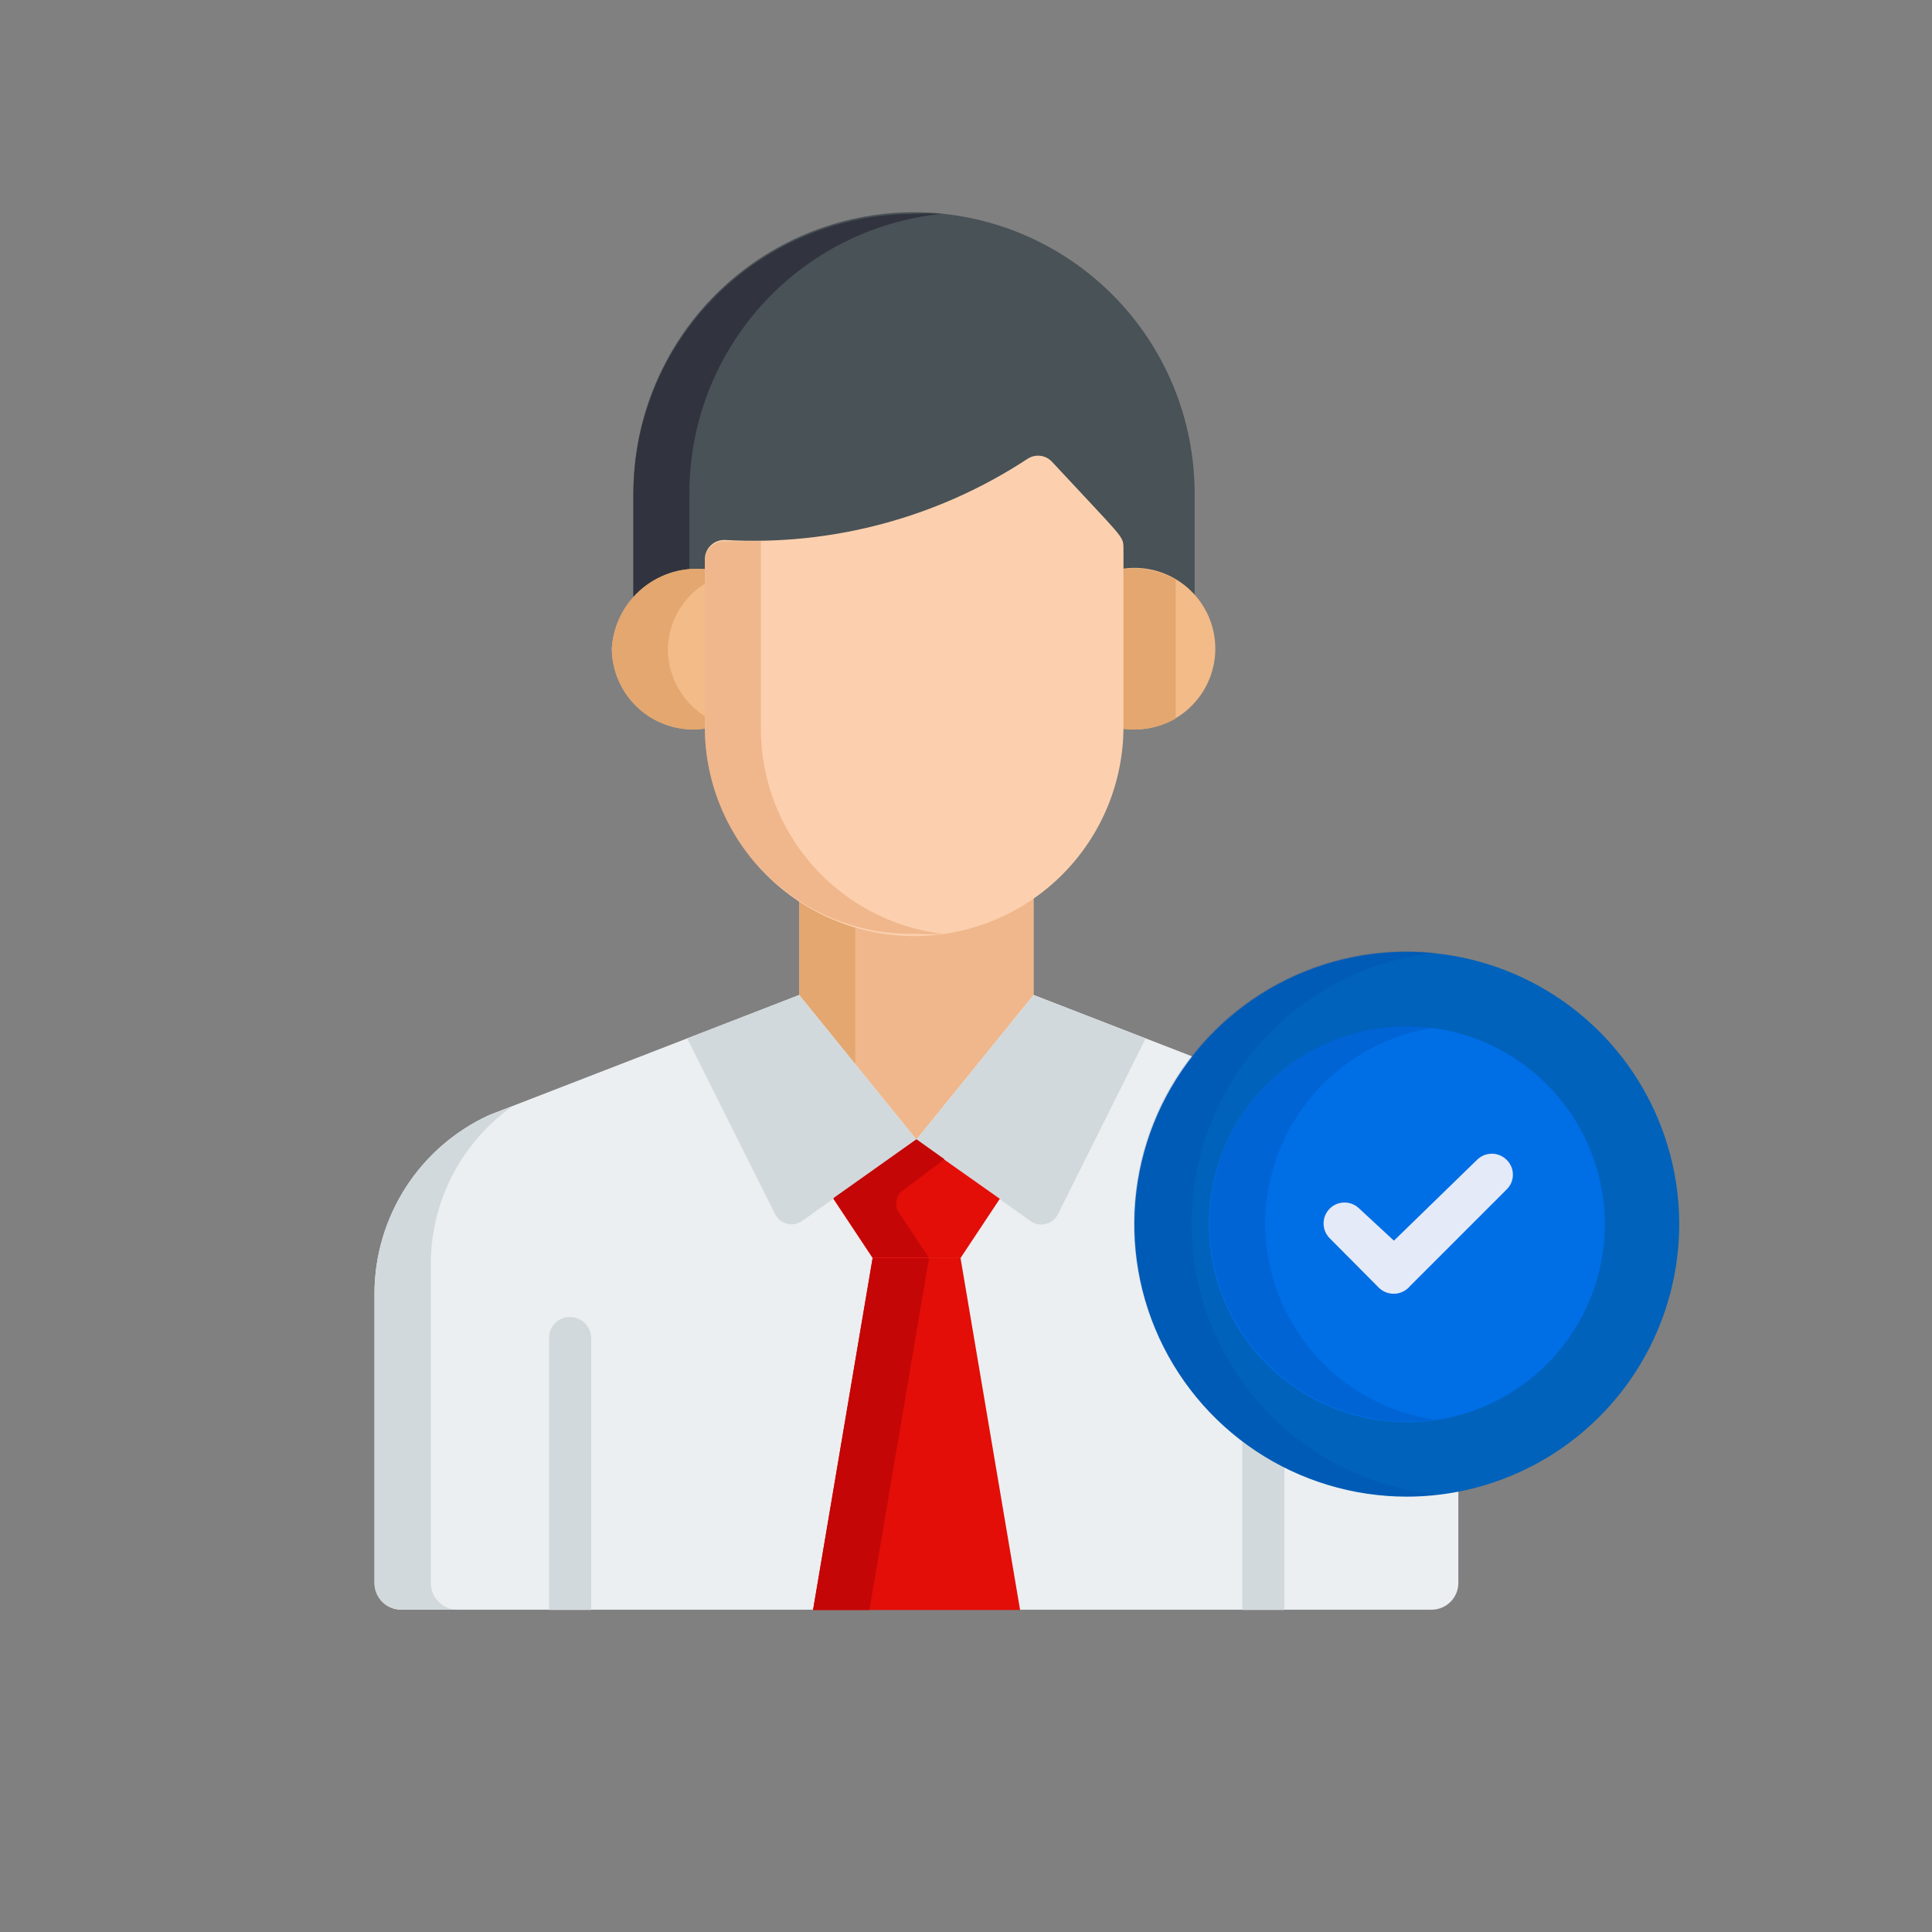 <svg width="60" height="60" viewBox="0 0 60 60" fill="none" xmlns="http://www.w3.org/2000/svg">
<rect x="0" y="0" width="60" height="60" fill="#808080" stroke="none"/>
<path d="M28.38 6.59C26.069 6.593 23.854 7.513 22.22 9.148C20.587 10.783 19.67 12.999 19.67 15.31V18.76C19.962 18.479 20.312 18.265 20.695 18.133C21.079 18.002 21.487 17.957 21.89 18V17.6C21.888 17.519 21.904 17.438 21.935 17.363C21.967 17.288 22.014 17.22 22.073 17.165C22.133 17.109 22.203 17.066 22.28 17.04C22.357 17.013 22.439 17.003 22.52 17.01C25.84 17.191 29.13 16.304 31.91 14.48C32.027 14.402 32.169 14.368 32.309 14.387C32.449 14.405 32.577 14.474 32.67 14.58C34.89 16.96 34.88 16.87 34.88 17.18V18C35.275 17.934 35.68 17.957 36.065 18.07C36.449 18.183 36.803 18.381 37.1 18.65V15.31C37.097 12.998 36.178 10.782 34.543 9.147C32.908 7.512 30.692 6.593 28.38 6.59Z" fill="#495256"/>
<path d="M21.41 15.31C21.411 13.151 22.214 11.069 23.662 9.467C25.11 7.865 27.102 6.858 29.25 6.64C28.96 6.625 28.67 6.625 28.38 6.64C26.069 6.643 23.854 7.563 22.22 9.198C20.587 10.833 19.67 13.049 19.67 15.36V18.81C20.137 18.344 20.753 18.058 21.41 18V15.31Z" fill="#31343F"/>
<path d="M34.76 17.68V22.61C35.123 22.68 35.497 22.668 35.855 22.577C36.214 22.485 36.547 22.315 36.832 22.08C37.117 21.844 37.346 21.549 37.504 21.214C37.661 20.88 37.743 20.515 37.743 20.145C37.743 19.775 37.661 19.41 37.504 19.076C37.346 18.741 37.117 18.446 36.832 18.21C36.547 17.975 36.214 17.805 35.855 17.713C35.497 17.622 35.123 17.61 34.76 17.68Z" fill="#F2BB88"/>
<path d="M22 22.46V17.69C21.639 17.64 21.272 17.665 20.921 17.763C20.57 17.862 20.243 18.032 19.962 18.263C19.68 18.494 19.449 18.781 19.283 19.106C19.118 19.431 19.021 19.786 19 20.15C19.004 20.52 19.089 20.884 19.249 21.218C19.409 21.552 19.64 21.846 19.926 22.081C20.212 22.315 20.546 22.484 20.904 22.576C21.262 22.667 21.637 22.679 22 22.61C21.995 22.56 21.995 22.51 22 22.46Z" fill="#F2BB88"/>
<path d="M36.51 18C35.979 17.701 35.362 17.591 34.76 17.69V22.62C35.361 22.722 35.978 22.616 36.51 22.32V18Z" fill="#E3A76F"/>
<path d="M22 22.31C21.617 22.094 21.299 21.78 21.078 21.401C20.856 21.021 20.74 20.59 20.74 20.15C20.749 19.722 20.87 19.304 21.091 18.937C21.312 18.57 21.626 18.268 22 18.06V17.69C21.639 17.64 21.272 17.665 20.921 17.763C20.57 17.862 20.243 18.032 19.962 18.263C19.68 18.494 19.449 18.781 19.283 19.106C19.118 19.431 19.021 19.786 19 20.15C19.004 20.52 19.089 20.884 19.249 21.218C19.409 21.552 19.64 21.846 19.926 22.081C20.212 22.315 20.546 22.484 20.904 22.576C21.262 22.667 21.637 22.679 22 22.61C21.995 22.56 21.995 22.51 22 22.46V22.31Z" fill="#E3A76F"/>
<path d="M28.47 28.74C27.182 28.766 25.915 28.418 24.82 27.74V31.16L28.46 35.66L32.1 31.16V27.61C31.035 28.352 29.768 28.746 28.47 28.74Z" fill="#FCD0AE"/>
<path opacity="0.5" d="M28.47 28.74C27.182 28.766 25.915 28.418 24.82 27.74V31.16L28.46 35.66L32.1 31.16V27.61C31.035 28.352 29.768 28.746 28.47 28.74Z" fill="#E59F6A"/>
<path d="M26.56 28.49C25.944 28.319 25.358 28.056 24.82 27.71V31.13L26.56 33.29V28.49Z" fill="#E3A76F"/>
<path d="M41.73 34.63L32.1 30.9L28.46 35.39L24.82 30.9L15.19 34.63C14.131 35.116 13.233 35.895 12.602 36.875C11.972 37.855 11.634 38.995 11.63 40.16V49.16C11.63 49.38 11.717 49.591 11.873 49.747C12.029 49.903 12.24 49.99 12.46 49.99H44.46C44.678 49.99 44.888 49.904 45.043 49.75C45.199 49.597 45.287 49.388 45.29 49.17V40.17C45.286 39.003 44.949 37.862 44.319 36.88C43.688 35.899 42.79 35.118 41.73 34.63Z" fill="#ECEFF1"/>
<path d="M13.38 49.17V39.28C13.376 38.311 13.607 37.356 14.053 36.495C14.498 35.635 15.146 34.896 15.94 34.34L15.19 34.63C14.131 35.116 13.233 35.895 12.602 36.875C11.972 37.855 11.634 38.995 11.63 40.16V49.16C11.63 49.38 11.717 49.591 11.873 49.747C12.029 49.903 12.24 49.99 12.46 49.99H14.21C13.992 49.99 13.782 49.904 13.627 49.751C13.471 49.597 13.383 49.389 13.38 49.17Z" fill="#D2D9DC"/>
<path d="M32.67 14.34C32.575 14.237 32.446 14.171 32.306 14.155C32.167 14.139 32.027 14.172 31.91 14.25C29.131 16.076 25.839 16.959 22.52 16.77C22.439 16.766 22.357 16.778 22.281 16.807C22.205 16.835 22.135 16.879 22.076 16.935C22.017 16.991 21.97 17.058 21.938 17.133C21.906 17.208 21.89 17.288 21.89 17.37V22.57C21.89 24.294 22.575 25.947 23.794 27.166C25.013 28.385 26.666 29.07 28.39 29.07C30.114 29.07 31.767 28.385 32.986 27.166C34.205 25.947 34.89 24.294 34.89 22.57V17C34.88 16.64 34.89 16.73 32.67 14.34Z" fill="#FCD0AE"/>
<path opacity="0.5" d="M23.63 22.57V16.81C23.26 16.81 22.89 16.81 22.52 16.81C22.439 16.806 22.357 16.819 22.281 16.847C22.205 16.875 22.135 16.919 22.076 16.975C22.017 17.031 21.97 17.099 21.938 17.173C21.906 17.248 21.89 17.329 21.89 17.41V22.61C21.891 23.465 22.063 24.311 22.397 25.099C22.73 25.886 23.218 26.598 23.831 27.194C24.445 27.79 25.171 28.256 25.968 28.567C26.765 28.877 27.615 29.024 28.47 29C28.733 29.015 28.997 29.015 29.26 29C27.696 28.806 26.258 28.044 25.22 26.858C24.181 25.672 23.616 24.146 23.63 22.57Z" fill="#E59F6A"/>
<path d="M32.86 37.7L35.58 32.25L32.1 30.9L28.46 35.39L32 37.92C32.069 37.969 32.148 38.003 32.231 38.018C32.314 38.034 32.399 38.031 32.481 38.01C32.563 37.989 32.639 37.95 32.705 37.897C32.77 37.843 32.823 37.776 32.86 37.7Z" fill="#D2D9DC"/>
<path d="M24.07 37.7L21.34 32.25L24.82 30.9L28.46 35.39L24.91 37.92C24.842 37.967 24.765 37.999 24.684 38.014C24.603 38.028 24.519 38.025 24.439 38.004C24.359 37.983 24.285 37.945 24.221 37.893C24.157 37.84 24.106 37.774 24.07 37.7Z" fill="#D2D9DC"/>
<path d="M28.46 35.4L25.88 37.23L27.1 39.07H29.83L31.05 37.23L28.46 35.4Z" fill="#E30E08"/>
<path d="M25.25 50H31.68L29.83 39.07H27.1L25.25 50Z" fill="#E30E08"/>
<path d="M29.33 36L28.46 35.38L25.88 37.21L27.1 39.05H28.84L27.89 37.62C27.836 37.519 27.818 37.403 27.838 37.291C27.858 37.178 27.915 37.076 28 37L29.33 36Z" fill="#C40606"/>
<path d="M27.1 39.07L25.25 50H27L28.85 39.07H27.1Z" fill="#C40606"/>
<path d="M18.36 50V41.55C18.357 41.377 18.287 41.211 18.163 41.09C18.04 40.968 17.873 40.9 17.7 40.9C17.528 40.9 17.362 40.968 17.24 41.09C17.119 41.212 17.05 41.377 17.05 41.55V50H18.36Z" fill="#D2D9DC"/>
<path d="M39.89 50V44.17C39.89 43.998 39.822 43.832 39.7 43.71C39.578 43.589 39.413 43.52 39.24 43.52C39.067 43.52 38.9 43.588 38.777 43.71C38.653 43.831 38.583 43.997 38.58 44.17V50H39.89Z" fill="#D2D9DC"/>
<path d="M43.69 46.48C42.018 46.48 40.383 45.984 38.992 45.056C37.601 44.127 36.517 42.807 35.876 41.262C35.235 39.718 35.066 38.017 35.391 36.377C35.716 34.736 36.52 33.229 37.701 32.045C38.882 30.861 40.388 30.054 42.027 29.725C43.667 29.396 45.367 29.561 46.914 30.198C48.46 30.836 49.782 31.917 50.715 33.305C51.647 34.694 52.146 36.328 52.15 38C52.151 39.112 51.934 40.214 51.509 41.242C51.085 42.27 50.462 43.205 49.676 43.992C48.891 44.78 47.958 45.405 46.931 45.831C45.903 46.258 44.802 46.479 43.69 46.48Z" fill="#0062BA"/>
<path opacity="0.23" d="M37 38C37.006 35.909 37.784 33.894 39.185 32.342C40.586 30.789 42.511 29.809 44.59 29.59C43.409 29.461 42.213 29.582 41.082 29.946C39.95 30.31 38.908 30.908 38.024 31.702C37.139 32.495 36.431 33.466 35.947 34.551C35.462 35.636 35.212 36.812 35.212 38C35.212 39.188 35.462 40.364 35.947 41.449C36.431 42.534 37.139 43.505 38.024 44.298C38.908 45.092 39.95 45.69 41.082 46.054C42.213 46.418 43.409 46.539 44.59 46.41C42.51 46.193 40.584 45.213 39.182 43.661C37.781 42.108 37.004 40.092 37 38Z" fill="#0043A5"/>
<path d="M43.69 31.87C42.473 31.87 41.283 32.231 40.271 32.908C39.259 33.585 38.471 34.546 38.006 35.671C37.541 36.796 37.421 38.034 37.66 39.227C37.899 40.421 38.486 41.517 39.348 42.376C40.211 43.235 41.308 43.819 42.502 44.054C43.697 44.289 44.934 44.165 46.057 43.696C47.181 43.228 48.14 42.436 48.813 41.422C49.487 40.408 49.844 39.217 49.84 38C49.832 36.373 49.181 34.816 48.029 33.667C46.877 32.519 45.317 31.873 43.69 31.87Z" fill="#006EE5"/>
<path opacity="0.38" d="M39.29 38C39.294 36.52 39.829 35.092 40.798 33.974C41.767 32.856 43.106 32.123 44.57 31.91C43.735 31.793 42.886 31.848 42.073 32.073C41.261 32.298 40.503 32.687 39.848 33.217C39.192 33.746 38.653 34.405 38.262 35.152C37.872 35.899 37.639 36.718 37.579 37.559C37.519 38.4 37.632 39.244 37.911 40.039C38.191 40.834 38.63 41.563 39.203 42.181C39.776 42.8 40.47 43.293 41.242 43.632C42.014 43.971 42.847 44.147 43.69 44.15C43.984 44.15 44.278 44.13 44.57 44.09C43.105 43.879 41.765 43.147 40.796 42.029C39.826 40.91 39.291 39.48 39.29 38Z" fill="#0055BA"/>
<path d="M42.83 40L41.3 38.46C41.177 38.339 41.106 38.175 41.105 38.002C41.103 37.83 41.169 37.663 41.29 37.54C41.411 37.417 41.575 37.346 41.748 37.345C41.92 37.343 42.087 37.409 42.21 37.53L43.29 38.53L45.87 36.02C45.93 35.96 46.002 35.912 46.081 35.879C46.16 35.846 46.245 35.829 46.33 35.829C46.416 35.829 46.5 35.846 46.579 35.879C46.658 35.912 46.73 35.96 46.79 36.02C46.852 36.08 46.901 36.151 46.934 36.23C46.968 36.309 46.985 36.394 46.985 36.48C46.985 36.566 46.968 36.651 46.934 36.73C46.901 36.809 46.852 36.88 46.79 36.94L43.79 39.94C43.733 40.01 43.661 40.066 43.581 40.107C43.501 40.148 43.413 40.172 43.323 40.178C43.233 40.183 43.143 40.17 43.058 40.14C42.973 40.109 42.896 40.062 42.83 40Z" fill="#E4EAF8"/>
</svg>
